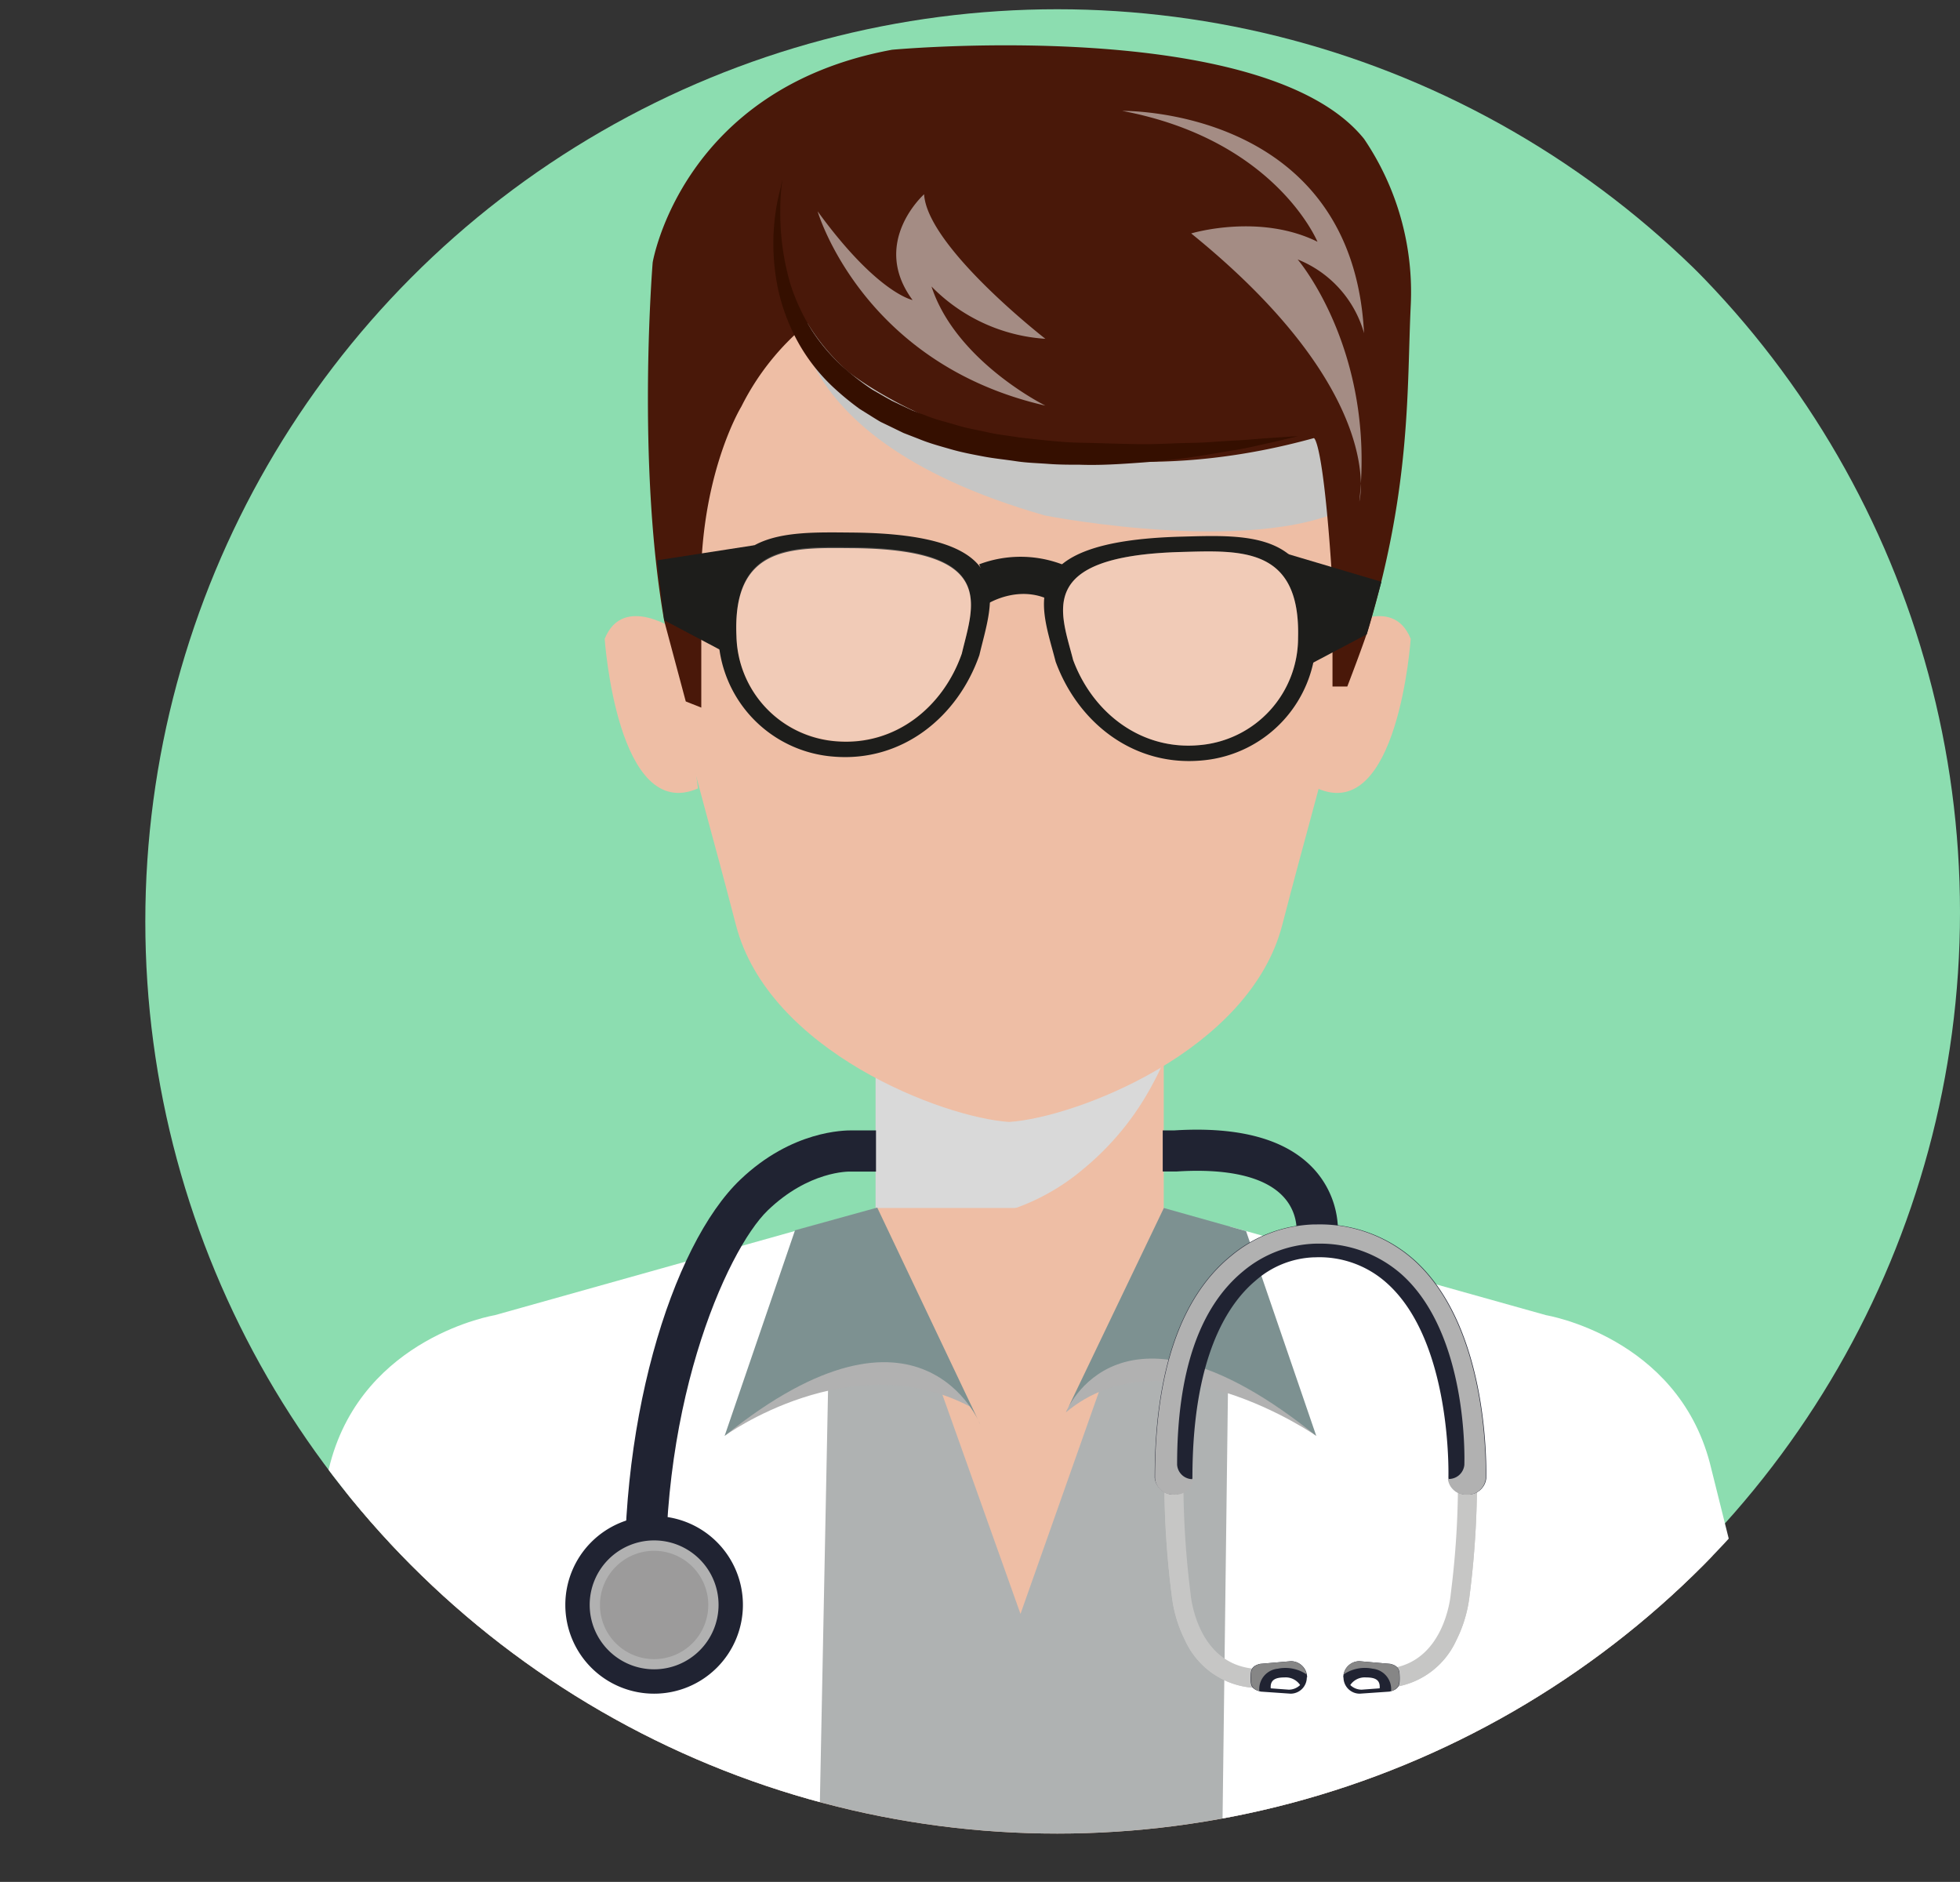 <svg xmlns="http://www.w3.org/2000/svg" xmlns:xlink="http://www.w3.org/1999/xlink" viewBox="0 0 190.72 183.08">
  <rect x="0" y="0" width="190.72" height="183.08" fill="#333333" stroke="none"/>
  <defs>
    <style>.cls-1{fill:none;}.cls-2{isolation:isolate;}.cls-3{clip-path:url(#clip-path);}.cls-4{fill:#8cddb0;}.cls-11,.cls-20,.cls-24,.cls-4,.cls-6,.cls-9{mix-blend-mode:multiply;}.cls-5{fill:#eebea5;}.cls-6{fill:#d9d9d9;}.cls-7{fill:#afb2b2;}.cls-14,.cls-16,.cls-19,.cls-25,.cls-8{fill:#fff;}.cls-21,.cls-9{fill:#b1b1b1;}.cls-10{fill:#7d9191;}.cls-11,.cls-18{fill:#c6c6c5;}.cls-12{fill:#491809;}.cls-13{fill:#350f00;}.cls-14{opacity:0.5;}.cls-14,.cls-19{mix-blend-mode:soft-light;}.cls-15{fill:#1d1d1b;}.cls-16{opacity:0.2;}.cls-17{fill:#202332;}.cls-20{fill:#868686;}.cls-22{fill:#9c9b9b;}.cls-23{fill:#3a3239;opacity:0.32;}.cls-24{opacity:0.75;}.cls-25{font-size:20.73px;font-family:OpenSans-SemiBold, Open Sans SemiBold;font-weight:600;letter-spacing:-0.1em;}</style>
    <clipPath id="clip-path" transform="translate(14.14 0.9)">
      <circle class="cls-1" cx="88.74" cy="88.74" r="88.74" />
    </clipPath>
  </defs>
  <title>Recurso 16</title>
  <g class="cls-2">
    <g id="Capa_2" data-name="Capa 2">
      <g id="Capa_3" data-name="Capa 3">
        <g class="cls-3">
          <circle class="cls-4" cx="101.98" cy="88.74" r="88.74" />
          <rect class="cls-5" x="85.21" y="102.56" width="28.03" height="21.08" />
          <path class="cls-6" d="M78.91,117.82a21.2,21.2,0,0,0,12.37-5,27.18,27.18,0,0,0,6.78-8.33c.34-.63.71-1.35,1-2.12v-.75h-28v15.77A44.89,44.89,0,0,0,78.91,117.82Z" transform="translate(14.14 0.9)" />
          <path class="cls-5" d="M84.05,12.61C65,13,47,28.05,49.8,53.61c1.73,15.45,3.07,17.74,7.67,35.48,3.18,12.27,20.12,18.74,26.58,19.16,6.46-.42,23.4-6.89,26.58-19.16,4.6-17.74,5.94-20,7.67-35.48C121.15,28.05,103.09,13,84.05,12.61Z" transform="translate(14.14 0.9)" />
          <path class="cls-5" d="M116.05,60.5l-2,15.3c7.86,3.46,9.08-14.55,9.08-14.55C121.32,56.76,116.05,60.5,116.05,60.5Z" transform="translate(14.14 0.9)" />
          <path class="cls-5" d="M44.7,61.25s1.22,18,9.08,14.55l-2-15.3S46.51,56.76,44.7,61.25Z" transform="translate(14.14 0.9)" />
          <path class="cls-5" d="M99.11,116.62l37.2,13.68S149,133,152.24,149.15l5.56,29.2H12.49L18,149.15C21.28,133,34,130.3,34,130.3l37.09-13.68Z" transform="translate(14.14 0.9)" />
          <path class="cls-7" d="M99.11,116.62l37.2,14.13s12.7,2.84,15.93,19.48l5.56,30.16H12.49L18,150.23C21.28,133.59,34,130.75,34,130.75l37.09-14.13,14.07,39.49Z" transform="translate(14.14 0.9)" />
          <path class="cls-8" d="M65.56,178.42,12.49,163.7,18,141.43C21.28,129.15,34,127.05,34,127.05l32.76-9.19Z" transform="translate(14.14 0.9)" />
          <path class="cls-8" d="M105.55,118.43l30.76,8.62s12.7,2.1,15.93,14.38l5.56,22.27-53,14.14Z" transform="translate(14.14 0.9)" />
          <path class="cls-9" d="M56.37,138.79s12.25-8.93,23.86-2.86c0,0-7-17.3-23.86,2.86" transform="translate(14.14 0.9)" />
          <path class="cls-10" d="M81.25,137.69s-5.7-14.36-24.88,1.1l6.85-20,8-2.21Z" transform="translate(14.14 0.9)" />
          <path class="cls-9" d="M113.94,138.79s-14.83-10.3-24.36-2.29c0,0,7.46-17.87,24.36,2.29" transform="translate(14.14 0.9)" />
          <path class="cls-10" d="M89.58,136.5s5.17-13.17,24.36,2.29l-6.83-19.92-8-2.25Z" transform="translate(14.14 0.9)" />
          <path class="cls-11" d="M63.54,26.06s-4,15.19,24,23.19c0,0,21.65,4.27,30.54-1.36C118.12,47.89,109.83,13.32,63.54,26.06Z" transform="translate(14.14 0.9)" />
          <path class="cls-12" d="M123.13,28.89c-.37,7.9.05,17.28-4,31-.45,1.53-2.17,6-2.17,6l-1.44,0V56c-.88-14.18-1.81-14.28-1.81-14.28-28.08,7.76-45.39-6.52-45.39-6.52a20.44,20.44,0,0,1-3.87-4.63A24.77,24.77,0,0,0,58,38.65S53.6,45.81,54.1,57.94v10l-1.51-.6-2.1-7.85c-2.71-15.58-1.12-34.86-1.12-34.86S52.19,7.71,72.66,3.94c0,0,36.23-3.36,45.93,8.67A26.56,26.56,0,0,1,123.13,28.89Z" transform="translate(14.14 0.9)" />
          <path class="cls-13" d="M62,16.55a18.83,18.83,0,0,0-.21,2.87,24.54,24.54,0,0,0,1,7.38,20.14,20.14,0,0,0,2.06,4.42,17.83,17.83,0,0,0,3.53,4A24.55,24.55,0,0,0,70.73,37l1.27.73.64.36.67.32,1.35.63,1.41.53c.93.38,1.94.6,2.91.9s2,.46,3,.69,2,.32,3,.49c2,.22,4,.48,6,.52s3.83.11,5.62.14,3.49-.1,5.07-.12,3-.17,4.29-.23,2.39-.18,3.31-.24l2.9-.19s-1,.26-2.83.67c-.91.19-2,.48-3.27.68s-2.71.47-4.28.7-3.29.41-5.12.54-3.75.26-5.75.19c-1,0-2,0-3.06-.08s-2.08-.1-3.13-.26-2.11-.26-3.17-.46-2.12-.4-3.16-.7-2.1-.58-3.11-1l-1.52-.59-1.46-.71-.73-.35c-.24-.13-.47-.28-.7-.42l-1.36-.85a26.65,26.65,0,0,1-2.45-2,17.83,17.83,0,0,1-3.67-4.71,19.18,19.18,0,0,1-1.84-5,21.82,21.82,0,0,1-.45-4.4,22.2,22.2,0,0,1,.27-3.37,20.49,20.49,0,0,1,.46-2.11A6.49,6.49,0,0,1,62,16.55Z" transform="translate(14.14 0.9)" />
          <path class="cls-14" d="M65.42,19.66s4.31,14.82,22.16,18.9c0,0-8.7-4.29-11.08-11.59a17.05,17.05,0,0,0,11.08,5.09S76.09,23.14,75.78,18c0,0-5.27,4.69-1.12,10.29C74.66,28.28,71.25,27.67,65.42,19.66Z" transform="translate(14.14 0.9)" />
          <path class="cls-14" d="M95.07,9.89s22.38-.41,23.52,21.62a10.92,10.92,0,0,0-6.46-7.17s7.6,8.86,6,23.55c0,0,2.86-10.51-16.36-26.08,0,0,6.61-2,12.29.81C114.05,22.62,110,12.71,95.07,9.89Z" transform="translate(14.14 0.9)" />
          <path class="cls-15" d="M68.75,50.91c-6.72-.06-13.46-.34-13,9.92A12.14,12.14,0,0,0,67,72.71c6.69.54,12.07-3.89,14.16-9.88C82.41,57.49,85.36,51.05,68.75,50.91Zm10.7,11.78c-1.8,5.17-6.44,9-12.22,8.53A10.5,10.5,0,0,1,57.52,61c-.4-8.87,5.42-8.62,11.22-8.57C83.08,52.52,80.53,58.08,79.45,62.69Z" transform="translate(14.14 0.9)" />
          <path class="cls-15" d="M88.58,63.47c2.2,6,7.67,10.27,14.35,9.6a12.14,12.14,0,0,0,11-12.09c.27-10.27-6.47-9.85-13.18-9.67C84.15,51.77,87.23,58.16,88.58,63.47ZM100.79,52.8c5.8-.16,11.62-.52,11.38,8.35a10.47,10.47,0,0,1-9.5,10.43c-5.77.58-10.49-3.15-12.39-8.28C89.12,58.71,86.46,53.19,100.79,52.8Z" transform="translate(14.14 0.9)" />
          <path class="cls-15" d="M81.86,57.9s3.58-2.34,7,.08a4,4,0,0,1,.69-3.84A11.42,11.42,0,0,0,81.14,54,9.31,9.31,0,0,1,81.86,57.9Z" transform="translate(14.14 0.9)" />
          <path class="cls-15" d="M59.29,52.14,49.8,53.61l.69,5.83,6.24,3.3S55.65,56.36,59.29,52.14Z" transform="translate(14.14 0.9)" />
          <path class="cls-15" d="M111.18,53l9.1,2.7-1.42,5.11-5.38,2.84S114.71,57.25,111.18,53Z" transform="translate(14.14 0.9)" />
          <path class="cls-16" d="M100.79,52.8c5.8-.16,11.62-.52,11.38,8.35a10.47,10.47,0,0,1-9.5,10.43c-5.77.58-10.49-3.15-12.39-8.28C89.12,58.71,86.46,53.19,100.79,52.8Z" transform="translate(14.14 0.9)" />
          <path class="cls-16" d="M79.46,62.64c-1.8,5.17-6.45,9-12.23,8.52a10.46,10.46,0,0,1-9.7-10.25c-.41-8.86,5.41-8.62,11.21-8.57C83.08,52.46,80.53,58,79.46,62.64Z" transform="translate(14.14 0.9)" />
          <path class="cls-17" d="M71.1,109.07H68.76c-.72,0-5.83,0-10.84,4.77-6.72,6.37-12.28,24.26-11.12,43.28h4c-1.33-20.6,5.76-36.4,9.76-40.26s7.91-3.79,8.05-3.78H71.1Z" transform="translate(14.14 0.9)" />
          <path class="cls-17" d="M113.69,112.81c-2.67-2.88-7.22-4.13-13.54-3.74H99v4h1.34c5-.32,8.56.51,10.36,2.41a4.8,4.8,0,0,1,1.32,3.62l4,.53A8.93,8.93,0,0,0,113.69,112.81Z" transform="translate(14.14 0.9)" />
          <path class="cls-18" d="M128.63,139.83a.91.91,0,0,1,.92.87,88.4,88.4,0,0,1-.69,13.62,13,13,0,0,1-1.32,4.41,7.89,7.89,0,0,1-7.35,4.58.92.92,0,1,1,0-1.84c6.14,0,6.82-7,6.84-7.33v0a86.44,86.44,0,0,0,.67-13.32.92.92,0,0,1,.88-1Z" transform="translate(14.14 0.9)" />
          <path class="cls-11" d="M120.19,163.31a7.89,7.89,0,0,0,7.35-4.58,13,13,0,0,0,1.32-4.41,88.4,88.4,0,0,0,.69-13.62.91.91,0,0,0-.92-.87h0a.92.92,0,0,0-.88,1s0,.24,0,.66h.1a.81.81,0,0,1,.81.77,78.36,78.36,0,0,1-.6,12,11.88,11.88,0,0,1-1.17,3.89,7,7,0,0,1-6.49,4,.81.81,0,0,1-.75-.5.91.91,0,0,0,.56,1.64Z" transform="translate(14.14 0.9)" />
          <path class="cls-18" d="M100.11,139.83a.92.92,0,0,0-.92.87,88.4,88.4,0,0,0,.69,13.62,13,13,0,0,0,1.32,4.41,7.89,7.89,0,0,0,7.35,4.58.92.92,0,1,0,0-1.84c-6.13,0-6.82-7-6.84-7.33a0,0,0,0,0,0,0,88,88,0,0,1-.67-13.32.92.92,0,0,0-.88-1Z" transform="translate(14.14 0.9)" />
          <path class="cls-11" d="M108.55,163.31a7.89,7.89,0,0,1-7.35-4.58,13,13,0,0,1-1.32-4.41,88.4,88.4,0,0,1-.69-13.62.92.92,0,0,1,.92-.87h0a.92.92,0,0,1,.88,1s0,.24,0,.66h-.1a.81.81,0,0,0-.81.77,77.67,77.67,0,0,0,.61,12,11.48,11.48,0,0,0,1.16,3.89,7,7,0,0,0,6.49,4,.81.81,0,0,0,.75-.5.91.91,0,0,1-.56,1.64Z" transform="translate(14.14 0.9)" />
          <path class="cls-17" d="M113.72,118.2H114a13.74,13.74,0,0,1,9.48,3.47c7.42,6.65,7,20.67,7,21.26a1.76,1.76,0,0,1-1.9,1.56,1.72,1.72,0,0,1-1.78-1.66c0-.18.36-13.25-6-18.91a9.81,9.81,0,0,0-7-2.5h-.12a9.1,9.1,0,0,0-5.67,2.29c-2.79,2.35-6.12,7.59-6.12,19.17a1.85,1.85,0,0,1-3.67,0c0-10.31,2.48-17.58,7.38-21.6A13.22,13.22,0,0,1,113.72,118.2Z" transform="translate(14.14 0.9)" />
          <path class="cls-9" d="M100.12,144.5A1.75,1.75,0,0,0,102,143a1.51,1.51,0,0,1-1.6-1.41c0-9,2.16-15.31,6.43-18.82a11.49,11.49,0,0,1,7-2.68H114a12,12,0,0,1,8.26,3c6.46,5.8,6.11,18,6.09,18.53a1.52,1.52,0,0,1-1.6,1.36,1.74,1.74,0,0,0,1.78,1.53,1.76,1.76,0,0,0,1.9-1.56c0-.59.42-14.61-7-21.26a13.74,13.74,0,0,0-9.48-3.47h-.26a13.22,13.22,0,0,0-8.06,3.09c-4.9,4-7.38,11.29-7.38,21.6A1.73,1.73,0,0,0,100.12,144.5Z" transform="translate(14.14 0.9)" />
          <path class="cls-17" d="M116.57,162.29a1.58,1.58,0,0,1,1.58-1.58l3,.26c.91.22.89.71.91,1.32h0c0,.67,0,1.15-1,1.38l-2.89.2a1.58,1.58,0,0,1-1.58-1.58Z" transform="translate(14.14 0.9)" />
          <path class="cls-19" d="M118.78,162.29a1.69,1.69,0,0,0-1.53.74,1.59,1.59,0,0,0,1.11.45l1.75-.13C120.18,162.51,119.66,162.29,118.78,162.29Z" transform="translate(14.14 0.9)" />
          <path class="cls-20" d="M119.42,161.44a2,2,0,0,1,1.8,2.18c.81-.24.81-.71.81-1.33s0-1.1-.91-1.32l-3-.26A1.58,1.58,0,0,0,116.6,162,3.68,3.68,0,0,1,119.42,161.44Z" transform="translate(14.14 0.9)" />
          <path class="cls-17" d="M113.05,162.29a1.58,1.58,0,0,0-1.58-1.58l-3,.26c-.92.22-.9.71-.92,1.32h0c0,.67,0,1.15,1,1.38l2.89.2a1.58,1.58,0,0,0,1.58-1.58Z" transform="translate(14.14 0.9)" />
          <path class="cls-19" d="M110.84,162.29a1.69,1.69,0,0,1,1.53.74,1.59,1.59,0,0,1-1.11.45l-1.75-.13C109.44,162.51,110,162.29,110.84,162.29Z" transform="translate(14.14 0.9)" />
          <path class="cls-20" d="M110.2,161.44a2,2,0,0,0-1.8,2.18c-.81-.24-.81-.71-.81-1.33s0-1.1.92-1.32l3-.26A1.58,1.58,0,0,1,113,162,3.68,3.68,0,0,0,110.2,161.44Z" transform="translate(14.14 0.9)" />
          <path class="cls-17" d="M40.87,155.24a8.64,8.64,0,1,1,8.64,8.63A8.63,8.63,0,0,1,40.87,155.24Z" transform="translate(14.14 0.9)" />
          <path class="cls-21" d="M43.24,155.24a6.27,6.27,0,1,1,6.27,6.26A6.27,6.27,0,0,1,43.24,155.24Z" transform="translate(14.14 0.9)" />
          <path class="cls-22" d="M44.24,155.24a5.27,5.27,0,1,1,5.27,5.27A5.27,5.27,0,0,1,44.24,155.24Z" transform="translate(14.14 0.9)" />
        </g>
      </g>
    </g>
  </g>
</svg>
